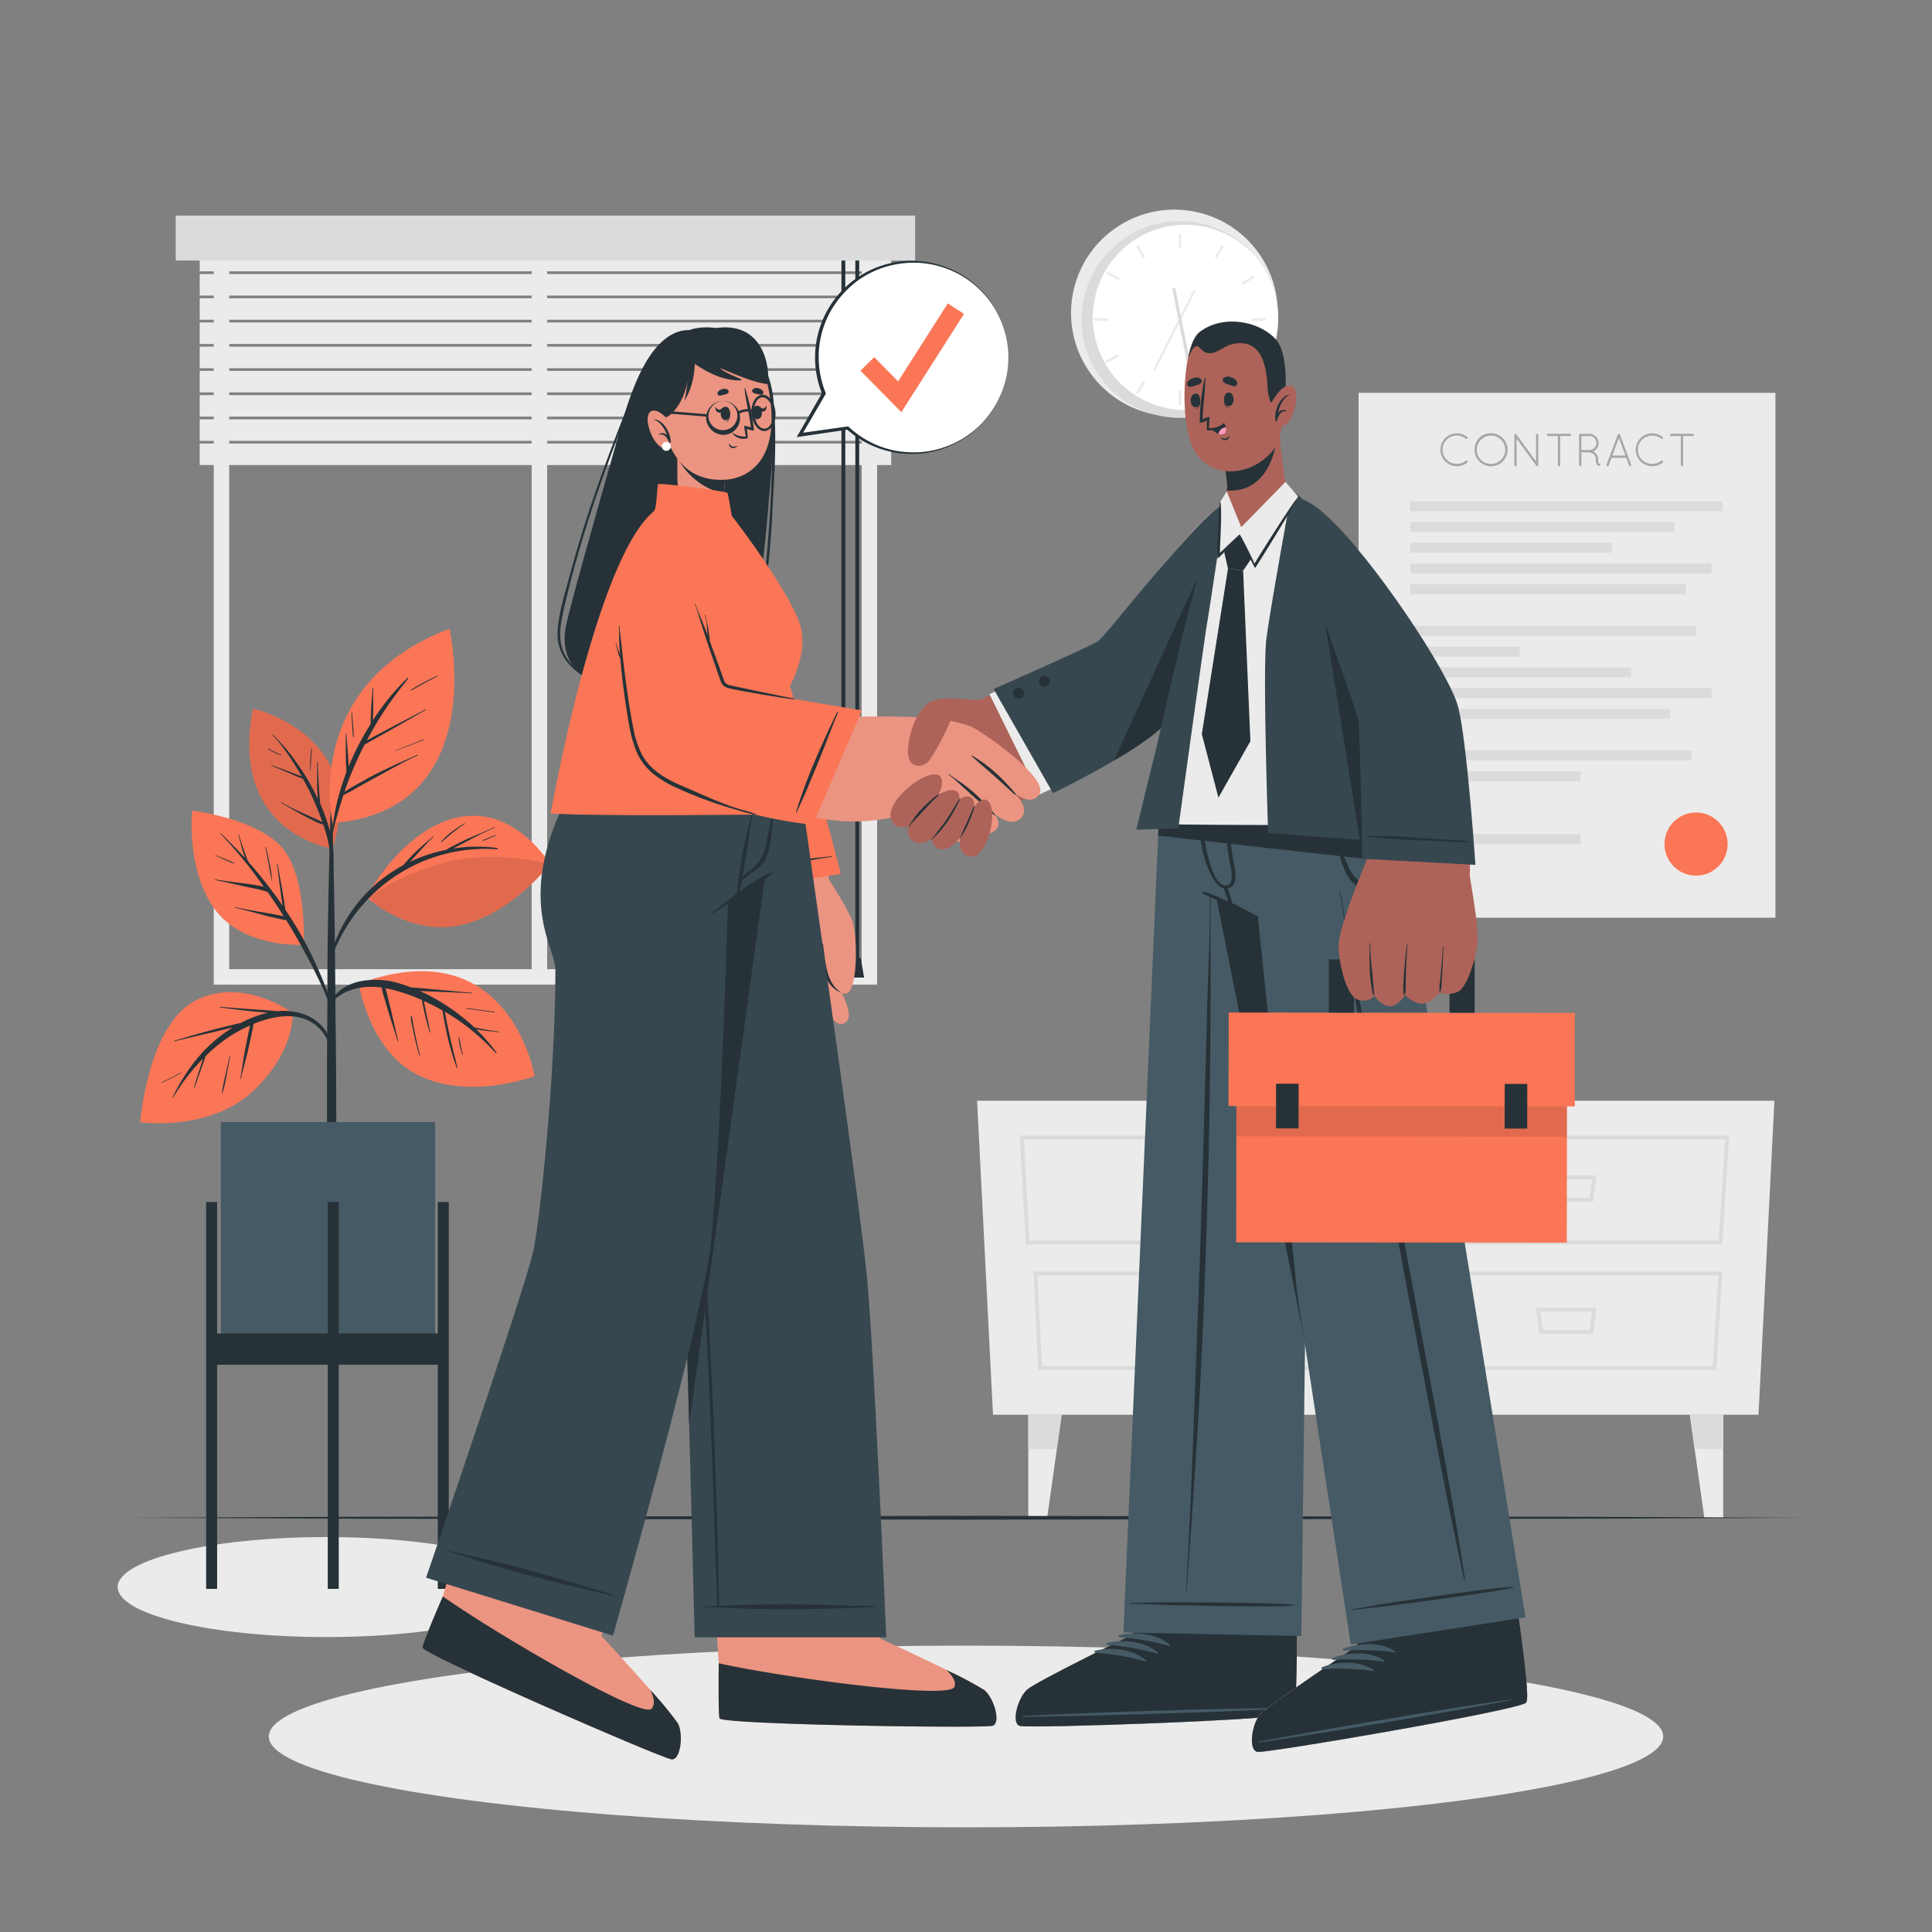 <svg xmlns="http://www.w3.org/2000/svg" viewBox="0 0 500 500"><rect x="0" y="0" width="500" height="500" fill="#808080" stroke="none"/><g id="freepik--background-complete--inject-27"><circle cx="304.15" cy="82.09" r="26.68" transform="matrix(0.16, -0.99, 0.99, 0.16, 174.01, 368.98)" style="fill:#ebebeb"></circle><circle cx="305.37" cy="82.68" r="25.46" transform="translate(174.46 370.7) rotate(-80.71)" style="fill:#dbdbdb"></circle><circle cx="305.37" cy="82.68" r="23.85" transform="matrix(0.93, -0.38, 0.38, 0.93, -8.63, 121.28)" style="fill:#fff"></circle><rect x="305.06" y="60.56" width="0.61" height="3.62" style="fill:#ebebeb"></rect><rect x="294.91" y="63.29" width="0.61" height="3.62" transform="translate(6.99 156.3) rotate(-29.99)" style="fill:#ebebeb"></rect><rect x="287.47" y="70.72" width="0.61" height="3.62" transform="matrix(0.5, -0.87, 0.87, 0.5, 81.09, 285.5)" style="fill:#ebebeb"></rect><rect x="283.25" y="82.38" width="3.62" height="0.61" style="fill:#ebebeb"></rect><rect x="285.97" y="92.54" width="3.62" height="0.61" transform="translate(-7.85 156.39) rotate(-30.01)" style="fill:#ebebeb"></rect><rect x="293.41" y="99.97" width="3.62" height="0.61" transform="translate(60.87 305.92) rotate(-60.03)" style="fill:#ebebeb"></rect><rect x="305.06" y="101.19" width="0.61" height="3.62" style="fill:#ebebeb"></rect><rect x="315.22" y="98.47" width="0.61" height="3.62" transform="translate(-7.86 171.22) rotate(-30)" style="fill:#ebebeb"></rect><rect x="322.65" y="91.03" width="0.61" height="3.61" transform="translate(81.07 326.11) rotate(-60)" style="fill:#ebebeb"></rect><rect x="323.87" y="82.38" width="3.62" height="0.61" style="fill:#ebebeb"></rect><rect x="321.15" y="72.22" width="3.61" height="0.61" transform="translate(7 171.19) rotate(-30)" style="fill:#ebebeb"></rect><rect x="313.72" y="64.79" width="3.62" height="0.61" transform="translate(101.53 305.93) rotate(-60.03)" style="fill:#ebebeb"></rect><rect x="292.41" y="85.15" width="23.08" height="0.61" transform="translate(89.97 317.63) rotate(-63.04)" style="fill:#ebebeb"></rect><rect x="305.57" y="74.36" width="0.81" height="22.73" transform="translate(-10.87 61.71) rotate(-11.32)" style="fill:#dbdbdb"></rect><path d="M227,254.82H55.32V56.56H227Zm-167.69-4H223V60.56H59.32Z" style="fill:#ebebeb"></path><rect x="137.6" y="61.61" width="4" height="191.21" style="fill:#ebebeb"></rect><rect x="51.69" y="64.65" width="178.95" height="5.57" style="fill:#ebebeb"></rect><rect x="51.69" y="70.92" width="178.95" height="5.57" style="fill:#ebebeb"></rect><rect x="51.69" y="77.18" width="178.95" height="5.57" style="fill:#ebebeb"></rect><rect x="51.69" y="83.45" width="178.95" height="5.57" style="fill:#ebebeb"></rect><rect x="51.69" y="89.72" width="178.95" height="5.57" style="fill:#ebebeb"></rect><rect x="51.69" y="95.98" width="178.95" height="5.57" style="fill:#ebebeb"></rect><rect x="51.69" y="102.25" width="178.95" height="5.57" style="fill:#ebebeb"></rect><rect x="51.69" y="108.52" width="178.95" height="5.57" style="fill:#ebebeb"></rect><rect x="51.69" y="114.78" width="178.95" height="5.57" style="fill:#ebebeb"></rect><rect x="217.76" y="63.52" width="1" height="128.39" style="fill:#263238"></rect><polygon points="220.03 196.57 216.48 196.57 217.37 191.47 219.14 191.47 220.03 196.57" style="fill:#263238"></polygon><rect x="221.36" y="63.52" width="1" height="185.73" style="fill:#263238"></rect><polygon points="223.63 253 220.09 253 220.97 247.9 222.75 247.9 223.63 253" style="fill:#263238"></polygon><rect x="45.48" y="55.78" width="191.36" height="11.65" style="fill:#dbdbdb"></rect><rect x="351.6" y="101.66" width="107.88" height="135.85" style="fill:#ebebeb"></rect><rect x="364.96" y="129.73" width="80.79" height="2.57" style="fill:#dbdbdb"></rect><rect x="364.96" y="135.11" width="68.41" height="2.57" style="fill:#dbdbdb"></rect><rect x="364.96" y="140.48" width="52.17" height="2.57" style="fill:#dbdbdb"></rect><rect x="364.96" y="145.86" width="77.97" height="2.57" style="fill:#dbdbdb"></rect><rect x="364.96" y="151.23" width="71.34" height="2.57" style="fill:#dbdbdb"></rect><rect x="364.96" y="161.98" width="74.03" height="2.57" style="fill:#dbdbdb"></rect><rect x="364.96" y="167.36" width="28.36" height="2.57" style="fill:#dbdbdb"></rect><rect x="364.96" y="172.73" width="57.19" height="2.57" style="fill:#dbdbdb"></rect><rect x="364.96" y="178.11" width="77.97" height="2.57" style="fill:#dbdbdb"></rect><rect x="364.96" y="183.48" width="67.23" height="2.57" style="fill:#dbdbdb"></rect><rect x="364.96" y="194.23" width="72.85" height="2.57" style="fill:#dbdbdb"></rect><rect x="364.96" y="199.61" width="44.1" height="2.57" style="fill:#dbdbdb"></rect><rect x="364.96" y="215.88" width="44.1" height="2.57" style="fill:#dbdbdb"></rect><circle cx="438.94" cy="218.45" r="8.17" style="fill:#FA7656"></circle><path d="M377,112.13a4.42,4.42,0,0,1,2.71.93.29.29,0,0,1,.05.42.29.29,0,0,1-.41.06,3.77,3.77,0,0,0-2.35-.82,3.67,3.67,0,1,0,0,7.34,3.6,3.6,0,0,0,2.33-.81.28.28,0,0,1,.42.07.28.28,0,0,1,0,.42,4.46,4.46,0,0,1-2.71.91,4.26,4.26,0,1,1,0-8.52Z" style="fill:#a6a6a6"></path><path d="M385.67,112.13a4.27,4.27,0,1,1-4.05,4.26A4.13,4.13,0,0,1,385.67,112.13Zm0,7.93a3.67,3.67,0,1,0-3.46-3.67A3.57,3.57,0,0,0,385.67,120.06Z" style="fill:#a6a6a6"></path><path d="M392.49,113.49v6.87a.29.29,0,1,1-.57,0v-7.7a.28.28,0,0,1,.1-.32.3.3,0,0,1,.41.07l5.09,7v-6.83a.29.29,0,0,1,.28-.29.29.29,0,0,1,.3.29v7.73a.29.29,0,0,1-.3.29.28.28,0,0,1-.22-.11.08.08,0,0,1-.05-.05Z" style="fill:#a6a6a6"></path><path d="M403.18,112.84h-2.53a.3.3,0,0,1-.29-.3.3.3,0,0,1,.29-.29h5.64a.3.3,0,0,1,.29.29.3.3,0,0,1-.29.3h-2.53v7.52a.29.29,0,1,1-.58,0Z" style="fill:#a6a6a6"></path><path d="M413,118.75a1.52,1.52,0,0,0-.68-1.27,2.91,2.91,0,0,0-1-.42l-.06,0h-2v3.32a.3.3,0,0,1-.59,0v-7.82a.31.31,0,0,1,.26-.29h2.4a2.4,2.4,0,0,1,1,4.57.45.45,0,0,0,.12.06,2.15,2.15,0,0,1,1.13,1.87,3.33,3.33,0,0,0,.1,1,.46.46,0,0,0,.12.2.32.32,0,0,1,.33.19.34.34,0,0,1-.19.39h-.17a.66.66,0,0,1-.54-.39A2.86,2.86,0,0,1,413,118.75Zm-1.68-5.91h-2.07v3.62h2.12a1.81,1.81,0,0,0-.05-3.62Z" style="fill:#a6a6a6"></path><path d="M420.88,118.48h-3.83l-.74,2a.29.29,0,0,1-.27.19h-.11a.31.31,0,0,1-.17-.39l2.91-7.78a.32.32,0,0,1,.29-.18.3.3,0,0,1,.29.18l2.91,7.78a.31.31,0,0,1-.15.39h-.11a.31.31,0,0,1-.28-.19Zm-3.61-.59h3.4l-1.7-4.51Z" style="fill:#a6a6a6"></path><path d="M427.55,112.13a4.42,4.42,0,0,1,2.71.93.29.29,0,0,1,.05.42.29.29,0,0,1-.41.06,3.77,3.77,0,0,0-2.35-.82,3.67,3.67,0,1,0,0,7.34,3.6,3.6,0,0,0,2.33-.81.28.28,0,0,1,.42.07.28.28,0,0,1,0,.42,4.46,4.46,0,0,1-2.71.91,4.26,4.26,0,1,1,0-8.52Z" style="fill:#a6a6a6"></path><path d="M435,112.84h-2.53a.3.3,0,0,1-.29-.3.3.3,0,0,1,.29-.29h5.64a.3.3,0,0,1,.29.29.29.29,0,0,1-.29.3h-2.53v7.52a.29.29,0,0,1-.58,0Z" style="fill:#a6a6a6"></path><polygon points="256.99 366.14 455.1 366.14 459.22 284.86 252.87 284.86 256.99 366.14" style="fill:#ebebeb"></polygon><path d="M445.71,322.07H362.88l-1.55-28.22h86.19Zm-81.88-1h80.94l1.68-26.22H362.39Z" style="fill:#dbdbdb"></path><path d="M444.18,354.53H366.13l-1.27-25.47h80.91Zm-77.1-1h76.16l1.47-23.47h-78.8Z" style="fill:#dbdbdb"></path><path d="M412.27,311H398.35l-.87-6.81h15.67Zm-13-1h12.16l.62-4.81h-13.4Z" style="fill:#dbdbdb"></path><path d="M412.27,345.2H398.35l-.87-6.81h15.67Zm-13-1h12.16l.62-4.81h-13.4Z" style="fill:#dbdbdb"></path><path d="M348.29,322.07H265.46l-1.55-28.22H350.1Zm-81.88-1h80.94L349,294.85H265Z" style="fill:#dbdbdb"></path><path d="M346.76,354.53H268.71l-1.27-25.47h80.91Zm-77.1-1h76.16l1.47-23.47h-78.8Z" style="fill:#dbdbdb"></path><path d="M314.85,311H300.93l-.87-6.81h15.67Zm-13-1H314l.62-4.81h-13.4Z" style="fill:#dbdbdb"></path><path d="M314.85,345.2H300.93l-.87-6.81h15.67Zm-13-1H314l.62-4.81h-13.4Z" style="fill:#dbdbdb"></path><polygon points="274.76 366.14 273.51 375 271.01 392.79 266.12 392.79 266.12 366.14 274.76 366.14" style="fill:#ebebeb"></polygon><polygon points="274.76 366.14 273.51 375 266.12 375 266.12 366.14 274.76 366.14" style="fill:#dbdbdb"></polygon><polygon points="437.33 366.14 438.57 375 441.08 392.79 445.97 392.79 445.97 366.14 437.33 366.14" style="fill:#ebebeb"></polygon><polygon points="437.33 366.14 438.57 375 445.97 375 445.97 366.14 437.33 366.14" style="fill:#dbdbdb"></polygon></g><g id="freepik--Shadow--inject-27"><ellipse cx="250" cy="449.4" rx="180.44" ry="23.51" style="fill:#ebebeb"></ellipse><ellipse cx="84.48" cy="410.73" rx="54.02" ry="12.94" style="fill:#ebebeb"></ellipse></g><g id="freepik--Floor--inject-27"><polygon points="33.4 392.79 87.55 392.55 141.7 392.46 250 392.3 358.3 392.46 412.45 392.55 466.6 392.79 412.45 393.04 358.3 393.13 250 393.29 141.7 393.13 87.55 393.04 33.4 392.79" style="fill:#263238"></polygon></g><g id="freepik--Plant--inject-27"><path d="M86.07,219.61s-26.89-3.76-20.61-36.23C65.46,183.38,95.51,190.13,86.07,219.61Z" style="fill:#FA7656"></path><path d="M86.07,219.61s-26.89-3.76-20.61-36.23C65.46,183.38,95.51,190.13,86.07,219.61Z" style="opacity:0.1"></path><path d="M84.71,212.83A49.37,49.37,0,0,0,82.88,208c0-.21,0-.42-.07-.62,0-.45-.08-.89-.11-1.34-.08-1-.14-1.94-.2-2.91-.11-1.94-.23-3.88-.26-5.82,0-.11-.17-.1-.17,0,0,1.95,0,3.89,0,5.83,0,1,.1,1.94.16,2.91,0,.22,0,.43,0,.65a57.78,57.78,0,0,0-5.4-9.22A44.21,44.21,0,0,0,74,193.75c-1.07-1.23-2.2-2.4-3.29-3.61-.07-.08-.18,0-.11.12a47.73,47.73,0,0,1,5.18,6.89c.82,1.23,1.59,2.5,2.33,3.79l-.25-.09-1-.39-2.2-.83c-1.44-.54-2.88-1.06-4.32-1.61-.09,0-.15.12-.06.15,1.43.57,2.84,1.17,4.26,1.78l2.08.9,1.05.43a3,3,0,0,0,.71.25c.54,1,1.08,1.95,1.58,2.95a70.29,70.29,0,0,1,3.28,7.75c.07.18.13.37.2.56a17.24,17.24,0,0,0-2.21-1.07l-2.78-1.26c-1.89-.87-3.76-1.75-5.57-2.77a.08.08,0,0,0-.08.14c1.85,1,3.66,2.09,5.51,3.09.93.5,1.86,1,2.81,1.45a8.59,8.59,0,0,0,2.52,1A31.79,31.79,0,0,1,85.41,221c.3,3.67.27,7.37.36,11.05a0,0,0,1,0,.09,0c.27-3.34.42-6.71.44-10.06A29.31,29.31,0,0,0,84.71,212.83Z" style="fill:#263238"></path><path d="M80.57,193.74a32.32,32.32,0,0,0-.27,5.73c0,.05.08.05.08,0,.11-1.9.13-3.8.35-5.69C80.74,193.68,80.58,193.64,80.57,193.74Z" style="fill:#263238"></path><path d="M72.88,195.37a21.34,21.34,0,0,1-3.46-1.7c-.09-.06-.17.09-.08.14a13.1,13.1,0,0,0,3.5,1.67C72.9,195.5,73,195.4,72.88,195.37Z" style="fill:#263238"></path><path d="M86.93,271.15c0-3-.08-5.94-.11-8.91-.06-9.87-.14-19.74-.32-29.61q-.21-11.76-.55-23.5a.12.12,0,0,0-.06-.1q0-3.21,0-6.42c0-.06-.06-.08-.13-.08s-.13,0-.12.08q0,3.22,0,6.43s-.07.05-.07.09c-.39,14-.74,27.89-.83,41.84,0,2.84,0,5.67,0,8.51q-.15,13.63-.11,27.28c0,1.44,0,2.89,0,4.34,0,8.32.09,16.64.09,25,0,.44.5.67,1,.69s1.25-.22,1.25-.73c0-9.17.06-18.35.06-27.52C87,282.72,87,276.93,86.93,271.15Z" style="fill:#263238"></path><path d="M75.7,262.12S62.76,252.54,50.49,259s-14.21,31.44-14.21,31.44,18,2.58,29.38-8.23C76.6,271.81,75.7,262.12,75.7,262.12Z" style="fill:#FA7656"></path><path d="M79.22,262.71a15.48,15.48,0,0,0-7.49-1,10.58,10.58,0,0,0-1.58-.16l-1.83-.14-3.77-.26c-2.55-.19-5.11-.35-7.66-.61a.09.09,0,0,0,0,.17c2.52.32,5,.68,7.55.93,1.3.13,2.6.27,3.91.36l.94.09c-.38.09-.77.18-1.15.29a30.91,30.91,0,0,0-5.86,2.38c-1,.18-2,.47-3,.7-1.6.38-3.19.79-4.78,1.21-3.14.82-6.25,1.75-9.37,2.66-.1,0-.05.18,0,.15,3.11-.76,6.25-1.46,9.37-2.2l4.54-1.09,1.19-.28a38.27,38.27,0,0,0-9.19,8A50.51,50.51,0,0,0,44.66,284c0,.09.08.18.14.09A49.2,49.2,0,0,1,52.53,274c-.06.17-.11.35-.17.52l-.72,2.28c-.48,1.53-1,3.05-1.42,4.58,0,.1.13.13.16,0,.55-1.48,1.07-3,1.59-4.45.25-.73.51-1.45.76-2.18q.21-.57.39-1.14c0-.11.09-.23.13-.35a47.06,47.06,0,0,1,4.58-3.91,35.4,35.4,0,0,1,6.87-3.93c0,.22-.08.45-.13.66-.13.59-.26,1.18-.38,1.77-.25,1.22-.49,2.45-.73,3.68-.49,2.5-.79,5-1.26,7.54,0,.11.14.15.16,0,.58-2.52,1.33-5,1.89-7.52.28-1.26.56-2.52.83-3.78l.36-1.78c.06-.33.14-.66.18-1l.7-.29c3.39-1.26,7.14-2.17,10.76-1.47a10.56,10.56,0,0,1,7.79,6.24c.12.28.56.1.49-.19C84.66,266.22,82.07,263.91,79.22,262.71Z" style="fill:#263238"></path><path d="M59.42,273.37c-.36,1.64-.73,3.28-1.09,4.92a35.6,35.6,0,0,0-.9,4.78c0,.07.08.07.1,0a36,36,0,0,0,1.1-4.81c.32-1.62.64-3.24.95-4.86C59.6,273.31,59.44,273.27,59.42,273.37Z" style="fill:#263238"></path><path d="M46.91,277.54c-1.65.83-3.24,1.78-5,2.47a.08.08,0,1,0,.06.15A52.43,52.43,0,0,0,47,277.6S47,277.52,46.91,277.54Z" style="fill:#263238"></path><path d="M78.61,244.52s-15.81,1-23.17-9.41-5.7-25.32-5.7-25.32,16.61,2,23.2,9.51S78.61,244.52,78.61,244.52Z" style="fill:#FA7656"></path><path d="M86,260.12c-.55-1.69-1.23-3.36-1.87-5s-1.27-3.18-2-4.74a96.81,96.81,0,0,0-4.73-9.31c-1.12-1.92-2.32-3.79-3.55-5.63,0-.28-.08-.56-.12-.84-.07-.49-.14-1-.22-1.47-.16-1-.33-2-.5-3-.36-2.19-.81-4.36-1.16-6.54,0-.1-.18-.1-.16,0,.31,2.16.53,4.33.83,6.49.15,1.06.29,2.12.45,3.18l.18,1.15a112.29,112.29,0,0,0-7.82-10.15L64.24,223c0-.12-.1-.24-.15-.36-.12-.3-.23-.6-.34-.91-.24-.62-.46-1.25-.69-1.88-.44-1.24-.84-2.49-1.18-3.76,0-.1-.18-.05-.15,0,.32,1.3.65,2.59,1,3.87.19.62.39,1.23.61,1.84,0,.1.07.2.11.3-2-2.2-4.13-4.32-6.26-6.42-.07-.07-.18,0-.11.12a113.44,113.44,0,0,1,11.2,13.72,9.52,9.52,0,0,0-1.17-.29c-1.22-.24-2.44-.41-3.67-.57-2.58-.33-5.15-.65-7.71-1.06-.11,0-.15.14,0,.16,2.45.48,4.87,1,7.31,1.6,1.15.26,2.3.48,3.45.71a21.59,21.59,0,0,1,2.78.79c.25.37.52.73.77,1.1,1.16,1.68,2.27,3.41,3.36,5.14l-1.61-.31c-1.22-.24-2.45-.46-3.67-.66-2.41-.4-4.83-.82-7.21-1.36-.1,0-.14.14,0,.16,2.42.57,4.81,1.23,7.21,1.87,1.16.31,2.33.59,3.5.85l1.75.38a4,4,0,0,0,.72.12c2.31,3.74,4.47,7.58,6.48,11.49.88,1.72,1.73,3.46,2.55,5.2s1.57,3.63,2.35,5.45C85.58,260.67,86.15,260.52,86,260.12Z" style="fill:#263238"></path><path d="M69.84,223.79c-.3-1.51-.62-3-1-4.52,0-.1-.18-.05-.16,0,.3,1.48.59,3,.86,4.45a44,44,0,0,0,.89,4.43s0,0,0,0A31.35,31.35,0,0,0,69.84,223.79Z" style="fill:#263238"></path><path d="M60.62,223.35c-.73-.37-1.51-.66-2.27-1l-1.2-.47-.61-.24a3.35,3.35,0,0,1-.67-.3c-.12-.08-.19.12-.07.14a2.8,2.8,0,0,1,.67.28l.6.27,1.16.51a21.34,21.34,0,0,0,2.33.93C60.65,223.54,60.71,223.39,60.62,223.35Z" style="fill:#263238"></path><path d="M94.79,232.09s9.57-17.87,24.12-20.64,23.47,12.21,23.47,12.21-10.62,13.56-24,15.93S94.79,232.09,94.79,232.09Z" style="fill:#FA7656"></path><path d="M128.67,219.46a39,39,0,0,0-11.42.14l.65-.35,3.23-1.66a75.63,75.63,0,0,1,6.83-3.34c.11-.05,0-.2-.06-.15-2.28,1.06-4.64,2-6.92,3-1.15.52-2.27,1.07-3.38,1.66-.72.38-1.51.74-2.22,1.2a39.88,39.88,0,0,0-9.25,3.07l1.82-2c1.35-1.49,2.69-3.05,4.18-4.4.08-.07,0-.18-.12-.11-1.52,1.38-3.13,2.66-4.61,4.1-.71.7-1.4,1.42-2.07,2.17-.33.37-.67.75-1,1.15a38.36,38.36,0,0,0-19.52,26.35c0,.1.13.15.16.05a44,44,0,0,1,10.7-18.11A42.07,42.07,0,0,1,115.19,221a42.65,42.65,0,0,1,13.46-1.22A.15.15,0,0,0,128.67,219.46Z" style="fill:#263238"></path><path d="M142.38,223.66s-10.62,13.56-24,15.93c-10.19,1.8-18.57-3.51-22-6.13l-.74-1.21s6.89-5.8,19.93-9.15S142.38,223.66,142.38,223.66Z" style="opacity:0.1"></path><path d="M120.21,213.09a36,36,0,0,0-3.23,2.13,21.37,21.37,0,0,0-2.81,2.57.09.09,0,0,0,.13.12c1-.84,1.93-1.68,2.94-2.47a30.07,30.07,0,0,1,3.06-2.21A.08.08,0,0,0,120.21,213.09Z" style="fill:#263238"></path><path d="M128.2,216.11c-.54.23-1.09.42-1.63.65l-1.62.67c-.11,0-.06.24.06.19l1.62-.66c.55-.22,1.08-.47,1.62-.69C128.35,216.23,128.3,216.07,128.2,216.11Z" style="fill:#263238"></path><path d="M92.88,254.58s2.56,17.73,15.89,23.93,29.58,0,29.58,0S132,240.16,92.88,254.58Z" style="fill:#FA7656"></path><path d="M129.16,267c-1.22-.14-2.45-.35-3.66-.57l-1.8-.34-.93-.19c-.36-.33-.71-.67-1.08-1a54.52,54.52,0,0,0-8.16-5.91,45.82,45.82,0,0,0-4.88-2.51h.25l4.39.19c2.92.14,5.85.2,8.77.39.11,0,.1-.15,0-.16-2.94-.2-5.86-.52-8.79-.77l-4.26-.38-2.2-.19-.56-.06c-.76-.29-1.52-.56-2.3-.8a20.76,20.76,0,0,0-11.29-.62c-3.35.86-6.7,3.06-7.57,6.59,0,.12.16.21.21.09,1.25-3,4.53-4.45,7.49-5.06a18,18,0,0,1,6-.12,14,14,0,0,0,.67,2.68c.37,1.25.73,2.5,1.11,3.74.76,2.49,1.59,5,2.33,7.45a.08.08,0,0,0,.16,0c-.62-2.49-1.15-5-1.75-7.5-.29-1.22-.6-2.44-.9-3.66a22.42,22.42,0,0,0-.67-2.52,31,31,0,0,1,3.46.81,50.4,50.4,0,0,1,6,2.22c.19,1.26.48,2.51.77,3.76.36,1.56.77,3.11,1.26,4.64a.08.08,0,0,0,.15,0l-.06-.29h0c-.3-1.45-.62-2.9-.93-4.35-.24-1.17-.47-2.34-.72-3.5a54,54,0,0,1,4.86,2.46c0,.36.12.73.17,1.06.1.6.21,1.21.32,1.82.25,1.36.52,2.73.85,4.08a64.94,64.94,0,0,0,2.29,7.71.08.08,0,0,0,0,.1l.08.09c.06.07.15,0,.13-.08-.61-2.63-1.32-5.24-1.9-7.87-.28-1.32-.57-2.64-.84-4-.13-.66-.25-1.32-.38-2l-.09-.59a53.79,53.79,0,0,1,5.19,3.46,55.77,55.77,0,0,1,7.95,7.25c.09.11.28,0,.19-.16a48.62,48.62,0,0,0-3.17-3.87c-.67-.72-1.37-1.42-2.08-2.1l.22,0c.63.11,1.25.2,1.88.28,1.23.17,2.47.29,3.71.43C129.23,267.15,129.27,267,129.16,267Z" style="fill:#263238"></path><path d="M119.8,273h0c0-.15,0-.31-.08-.46s-.13-.38-.16-.58h0c-.27-1.19-.5-2.38-.72-3.58,0-.08-.14-.06-.14,0a14.72,14.72,0,0,0,1,4.63c0,.05.11,0,.1,0Z" style="fill:#263238"></path><path d="M108.64,272.71s0-.08-.08-.08c-.38-1.57-.74-3.14-1.06-4.72-.17-.83-.34-1.66-.5-2.49-.09-.45-.17-.9-.25-1.35a3.74,3.74,0,0,0-.29-1.15.08.08,0,0,0-.15,0,7.79,7.79,0,0,0,.34,2.38c.16.86.33,1.73.52,2.59.39,1.75.82,3.49,1.32,5.21a.09.09,0,0,0,.17,0Z" style="fill:#263238"></path><path d="M128,261.87c-2.44-.33-4.87-.68-7.31-1-.1,0-.14.15,0,.16,2.43.36,4.87.66,7.31,1C128,262.05,128.05,261.89,128,261.87Z" style="fill:#263238"></path><path d="M86.05,213s-8.16-35.78,30.29-50.27C116.34,162.73,127,209.84,86.05,213Z" style="fill:#FA7656"></path><path d="M94.35,192.71l.41-.25,2.18-1.22,4.46-2.49c2.93-1.65,5.83-3.35,8.78-5,.1,0,0-.19-.08-.14-3,1.61-6,3.12-8.95,4.69l-4.41,2.33-1.8,1c1.28-2.43,2.65-4.81,4.16-7.11,2-3.07,4.21-6,6.5-8.84a.13.13,0,0,0-.19-.18,60.6,60.6,0,0,0-8.89,10.9c0-.13,0-.26,0-.38,0-.89.07-1.78.08-2.67,0-1.75-.06-3.5,0-5.24,0-.11-.16-.1-.17,0-.07,1.72-.28,3.44-.38,5.16,0,.85-.08,1.71-.11,2.57,0,.46,0,1,0,1.5q-1.18,1.89-2.27,3.83a67.19,67.19,0,0,0-3.44,7.21c0-.89-.09-1.78-.14-2.67-.12-2-.35-3.91-.44-5.87a.08.08,0,0,0-.16,0c0,2,0,3.92,0,5.88,0,1,.06,2,.12,2.94,0,.36,0,.73.07,1.09a65.47,65.47,0,0,0-2.9,9.84,103.13,103.13,0,0,0-1.43,10.81s0,0,0,0a56.92,56.92,0,0,1,2-9.63c.47-1.69,1-3.37,1.52-5,1.6-.75,3.13-1.69,4.67-2.55l4.83-2.64c3.21-1.76,6.41-3.55,9.72-5.1.09,0,0-.19-.09-.14-3.35,1.51-6.73,3-10,4.61-1.64.83-3.25,1.71-4.85,2.61-1.33.75-2.71,1.5-4,2.37.37-1.12.76-2.23,1.19-3.32A93,93,0,0,1,94.35,192.71Z" style="fill:#263238"></path><path d="M91.11,184.52a.09.09,0,0,0-.17,0c.14,2,.21,4.08.43,6.12a.09.09,0,0,0,.18,0C91.48,188.6,91.26,186.57,91.11,184.52Z" style="fill:#263238"></path><path d="M109.54,191.36c-2.4,1-4.83,1.89-7.23,2.89-.06,0,0,.14,0,.11,2.43-.91,4.82-1.9,7.24-2.84C109.69,191.48,109.64,191.32,109.54,191.36Z" style="fill:#263238"></path><path d="M113.2,174.85a62.36,62.36,0,0,0-6.84,3.67.11.11,0,0,0,.11.18c2.23-1.31,4.5-2.56,6.81-3.71C113.38,175,113.29,174.81,113.2,174.85Z" style="fill:#263238"></path><rect x="57.16" y="290.39" width="55.45" height="58.45" style="fill:#455a64"></rect><rect x="53.35" y="311.08" width="2.84" height="100.12" style="fill:#263238"></rect><rect x="113.3" y="311.08" width="2.84" height="100.12" style="fill:#263238"></rect><rect x="84.83" y="311.08" width="2.84" height="100.12" style="fill:#263238"></rect><rect x="54.77" y="345.1" width="59.95" height="8.09" style="fill:#263238"></rect></g><g id="freepik--Characters--inject-27"><path d="M335.63,378.5s0,43.07,0,43.1c0,8.23-.07,15.45-.48,19.18a.06.06,0,0,1,0,.06,5.71,5.71,0,0,1-.6,2.55l-.05.05c-2.44,1.67-68.24,3.93-70.56,3.23s-.53-7.36,2-9.49,27.3-14.25,27.3-14.25l.41-43.05Z" style="fill:#ad6359"></path><path d="M335.62,412.75v8.85c0,8.23-.07,15.45-.48,19.18a.06.06,0,0,1,0,.06,11.67,11.67,0,0,1-.6,2.55l-.05.05c-2.44,1.67-68.24,3.93-70.56,3.23s-.53-7.36,2-9.49,27.3-14.25,27.3-14.25l-.12-9Z" style="fill:#c7c7c7"></path><path d="M263.93,446.67c2.32.7,68.12-1.55,70.57-3.23.94-.62,1.17-10.23,1.12-21.84v-.37l-42.47,1,.05.72s-24.8,12.13-27.3,14.26S261.6,446,263.93,446.67Z" style="fill:#263238"></path><path d="M264.58,444.1c11.09-.66,55.85-2.24,66.85-2,.09,0,.09.06,0,.07-11,.88-55.74,2.11-66.84,2.15C264.36,444.28,264.35,444.11,264.58,444.1Z" style="fill:#455a64"></path><path d="M289.62,423.18c4.34-1,9.7-.48,13.14,2.52.14.12,0,.3-.17.26a61.63,61.63,0,0,0-12.93-2.23A.28.28,0,0,1,289.62,423.18Z" style="fill:#455a64"></path><path d="M286.54,425.19c4.33-1,9.7-.48,13.14,2.52.13.11,0,.3-.18.26a61.41,61.41,0,0,0-12.93-2.23A.28.28,0,0,1,286.54,425.19Z" style="fill:#455a64"></path><path d="M283.45,427.19c4.34-1,9.7-.47,13.14,2.52.14.12,0,.31-.17.27a61.64,61.64,0,0,0-12.93-2.24A.28.28,0,0,1,283.45,427.19Z" style="fill:#455a64"></path><polygon points="339.4 218.83 339.36 221.68 337.75 347.54 337.74 348.02 336.79 423.41 290.73 422.49 299.62 218.98 299.74 216.26 300.19 192.65 339.09 192.65 339.4 218.83" style="fill:#455a64"></polygon><path d="M292.66,414.81c7.19-.07,5.12-.15,12.31-.13,3.52,0,26.65.09,29.93.67.07,0,.07.14,0,.15-3.3.5-26.42,0-29.94-.06-7.19-.15-5.12-.19-12.31-.42A.11.11,0,0,1,292.66,414.81Z" style="fill:#263238"></path><path d="M313.29,232.07a.08.08,0,0,0-.16,0c0,12.05-.49,18.8-.78,30.84s-.64,24.08-1,36.11c-.65,24.07-1.62,48.12-2.51,72.18q-.75,20.24-1.87,40.46a.07.07,0,0,0,.14,0c1.75-24,3.42-48.08,4.38-72.15s1.64-48.13,1.75-72.2C313.34,253.8,313.26,245.58,313.29,232.07Z" style="fill:#263238"></path><polygon points="339.39 218.83 337.75 347.54 306.88 192.65 339.08 192.65 339.39 218.83" style="fill:#263238"></polygon><path d="M387.29,376.17s5.8,42.67,5.8,42.7c1.16,8.16,2,15.33,2.12,19.08,0,0,0,0,0,.06a5.85,5.85,0,0,1-.24,2.6.61.61,0,0,0,0,.06c-2.2,2-67.1,13.1-69.49,12.72s-1.51-7.22.66-9.67,25.13-17.8,25.13-17.8l-5.4-42.71Z" style="fill:#ad6359"></path><path d="M391.9,410.11s1.19,8.73,1.19,8.76c1.16,8.16,2,15.33,2.12,19.08,0,0,0,0,0,.06a11.53,11.53,0,0,1-.24,2.6.61.61,0,0,0,0,.06c-2.2,2-67.1,13.1-69.49,12.72s-1.51-7.22.66-9.67,25.13-17.8,25.13-17.8L349.9,417Z" style="fill:#c7c7c7"></path><path d="M325.44,453.39c2.4.38,67.29-10.73,69.49-12.72.85-.75-.22-10.29-1.84-21.8l-.06-.36-41.94,6.7.14.71s-22.94,15.36-25.13,17.81S323,453,325.44,453.39Z" style="fill:#263238"></path><path d="M325.74,450.75c10.9-2.14,55-9.75,66-11,.09,0,.1.05,0,.07-10.75,2.36-54.94,9.61-65.94,11.15C325.54,451,325.51,450.8,325.74,450.75Z" style="fill:#455a64"></path><path d="M347.73,426.65c4.17-1.54,9.55-1.78,13.36.72.15.1,0,.31-.14.29a61.13,61.13,0,0,0-13.11-.47A.28.28,0,0,1,347.73,426.65Z" style="fill:#455a64"></path><path d="M344.94,429.05c4.17-1.54,9.55-1.78,13.36.73.15.09,0,.3-.14.28a61.75,61.75,0,0,0-13.11-.47A.28.28,0,0,1,344.94,429.05Z" style="fill:#455a64"></path><path d="M342.16,431.46c4.17-1.54,9.54-1.78,13.36.72.15.1,0,.31-.14.29a60.51,60.51,0,0,0-13.11-.47A.28.28,0,0,1,342.16,431.46Z" style="fill:#455a64"></path><path d="M304.15,192.61v0c.17.8,2.89,13.42,5.71,24.26,2.05,7.92,4.16,14.88,5.37,15.6,1.37.81,8.05,3.77,10.29,4.7L335.75,335l13.83,90.58,45.22-7L362.62,220.34l-5.24-27.73Z" style="fill:#455a64"></path><path d="M349.85,416.49c7.1-1.14,5-.92,12.16-2,3.48-.52,26.36-3.91,29.69-3.82.07,0,.09.12,0,.14-3.18,1-26.12,4-29.61,4.44-7.13.92-5.09.58-12.23,1.43A.11.11,0,0,1,349.85,416.49Z" style="fill:#263238"></path><path d="M376,389.44c-1.13-6.28-2.25-12.56-3.41-18.84q-3.47-18.84-7-37.67-7.08-37.69-14-75.44c-2.58-14.2-2.52-12.87-4.77-27.14,0-.09-.18-.08-.16,0,2.16,12.68,1.14,9.9,3.18,22.6s4.18,25.13,6.43,37.66c4.52,25.19,9.26,50.34,14.05,75.48q2,10.58,4.09,21.13c1.4,7.18,3,14.32,4.48,21.48,0,.16.29.15.26,0C378.11,402.29,377.17,395.85,376,389.44Z" style="fill:#263238"></path><path d="M363.57,231.29c-1.2-.31-2.49-.41-3.71-.6-1-.16-2-.34-3-.55a12.87,12.87,0,0,1-5.22-2.2c-1.7-1.32-2.57-3.33-3.39-5.26q-.74-1.71-1.5-3.42l-.75-1.65a18.59,18.59,0,0,1-.93-2c0-.1-.19,0-.15,0a11.73,11.73,0,0,1,.42,1.43c.17.55.32,1.1.49,1.65.31,1,.61,2,.93,3a23.32,23.32,0,0,0,2.09,5.18c1.82,2.88,5.06,4.05,8.3,4.46.93.11,1.87.18,2.81.23a19.93,19.93,0,0,0,3.54,0A.16.16,0,0,0,363.57,231.29Z" style="fill:#263238"></path><path d="M311.68,230.74a86.57,86.57,0,0,1,13.77,6.42.15.15,0,0,1-.13.28c-4.64-2-9.37-3.9-13.89-6.14A.31.31,0,0,1,311.68,230.74Z" style="fill:#263238"></path><path d="M310.28,199c0-.16.3-.2.3,0a152.42,152.42,0,0,0,.78,15.5c.21,2.39,2.13,15.59,6.28,14.63.69-.16,1-.85,1.15-1.89a16.52,16.52,0,0,0-.55-4.05c-.46-2.77-.83-5.54-1.06-8.33a74.82,74.82,0,0,1,.17-15.62.13.13,0,0,1,.26,0,145.33,145.33,0,0,0,1.26,21.57c.52,3.43,2.25,8.6-1.34,9.13s-6-8.12-6.47-10.49A79,79,0,0,1,310.28,199Z" style="fill:#263238"></path><path d="M317.53,229.43a23.87,23.87,0,0,1,.93,2.74,6.24,6.24,0,0,1,.39,2.25.16.16,0,0,1-.29.06,7.68,7.68,0,0,1-1-2.19c-.32-.84-.65-1.69-.94-2.54A.46.46,0,0,1,317.53,229.43Z" style="fill:#263238"></path><path d="M363.09,223.25c-5.48-.36-63.35-7-63.35-7l.45-23.61h4v0h53.23l5.24,27.73Z" style="fill:#263238"></path><path d="M322.56,138.42c-6.62,20.72-17.83,42.11-21.07,46.32-8.69,11.32-34.8,22.47-42.77,23.91-3.45.62-11.72-21.63-9.58-24.69s34.59-15.46,36.18-17.11c1.1-1.15,14.79-18.79,24-29.43C320.83,124.19,324.3,133,322.56,138.42Z" style="fill:#ad6359"></path><path d="M256.07,179.64l12.82,26s27.25-11.81,33.74-20.24,18.25-37,20-46.1-1.27-15.6-13.46-2.3-22.29,26.55-24.47,28.77S256.07,179.64,256.07,179.64Z" style="fill:#ebebeb"></path><path d="M257.15,178.32l15.36,26.94s24-11.47,30.12-19,16.21-30.65,19.37-43.13,1.31-21.33-12.82-6.06-22.12,26.36-25,28.85C282.81,167,257.15,178.32,257.15,178.32Z" style="fill:#37474f"></path><circle cx="263.62" cy="179.4" r="1.41" style="fill:#263238"></circle><circle cx="270.27" cy="176.34" r="1.41" style="fill:#263238"></circle><path d="M322,143.09c-3.16,12.48-13.24,35.56-19.37,43.13-2.62,3.23-8.48,7.17-14.35,10.63l30.93-67.74C324,127.81,324.15,134.61,322,143.09Z" style="fill:#263238"></path><path d="M366.11,213.34c-.16.18-69.34.39-70-.32-.89-1,14.74-76,21.84-85.21,1.51-2,6.52-2.53,10.78-2a18.8,18.8,0,0,1,3.28.67l.12,0a8,8,0,0,1,2.41,1.18c11.84,9.46,21.82,42.53,24.15,52.46C362.59,196.51,366.68,212.69,366.11,213.34Z" style="fill:#ebebeb"></path><path d="M334.34,126.78s-5.63,30.7-6.61,38.68.46,50.13.46,50.13l43.44,3.21s-9.39-27.9-9.5-29.67c0,0-7.8-33.42-15.11-47.38A49.83,49.83,0,0,0,334.34,126.78Z" style="fill:#37474f"></path><path d="M371.63,218.8l-19.7-1.46-14.06-87.47v0l0,.06,8.82,11.3c.1.18.2.36.29.54,7.31,14,15.11,47.38,15.11,47.38C362.24,190.9,371.63,218.8,371.63,218.8Z" style="fill:#263238"></path><path d="M317.53,127.45s-4.61,31.09-5.11,33.66-7.48,53.27-7.48,53.27l-10.87.34,5.67-23.18S312.35,134.07,317.53,127.45Z" style="fill:#37474f"></path><polygon points="323.88 144.51 320.8 138.51 316.82 142.85 317.8 147.17 321.72 147.68 323.88 144.51" style="fill:#263238"></polygon><polygon points="321.72 147.68 323.6 191.82 315.33 206.42 311.03 189.99 317.8 147.17 321.72 147.68" style="fill:#263238"></polygon><rect x="336.81" y="252.85" width="51.84" height="85.56" transform="translate(66.73 658.06) rotate(-89.94)" style="fill:#FA7656"></rect><rect x="350.54" y="239.14" width="24.41" height="85.56" transform="translate(80.45 644.38) rotate(-89.94)" style="opacity:0.1"></rect><rect x="317.95" y="262.09" width="89.61" height="24.19" transform="translate(725.23 548.75) rotate(-179.94)" style="fill:#FA7656"></rect><polygon points="343.92 248.28 343.9 262.07 350.39 262.08 350.4 254.23 375.15 254.26 375.14 262.11 381.63 262.11 381.64 248.31 343.92 248.28" style="fill:#263238"></polygon><rect x="389.41" y="280.54" width="5.84" height="11.56" transform="translate(784.36 573.03) rotate(-179.94)" style="fill:#263238"></rect><rect x="330.24" y="280.48" width="5.84" height="11.56" transform="translate(666.02 572.86) rotate(-179.94)" style="fill:#263238"></rect><path d="M343.9,136c19.3,17.51,31.55,42.52,32.38,47.57,2,12.21,4.53,33.61,4.1,43-.16,3.48-26.53-.74-26.48-4.46.17-11.64-1.38-37.24-1.45-37.69-.47-3.13-6.21-17.2-12-32.46S335.78,128.65,343.9,136Z" style="fill:#ad6359"></path><path d="M351.12,258.59a4.14,4.14,0,0,0,4.65-.85,6.14,6.14,0,0,0,3.27,2.6c2.43.7,4.59-2.81,4.59-2.81a7.62,7.62,0,0,0,3.89,2.2c2.39.43,5.08-2.8,5.08-2.8a6.71,6.71,0,0,0,4.63-.22c2.49-1.17,4.6-8.31,5.12-12.42s-1.87-16.26-2.09-18.62l-26.36-3.54s-7.56,17.78-7.48,22.7C346.49,249,348.22,257.15,351.12,258.59Z" style="fill:#ad6359"></path><path d="M355.37,257.5c-1.13-4.39-.9-8.88-.92-13.36a.08.08,0,0,1,.16,0c0,4.46.82,8.87,1,13.33A.11.11,0,0,1,355.37,257.5Z" style="fill:#263238"></path><path d="M363.3,257.4a11.83,11.83,0,0,1-.08-3.09c0-1.09.12-2.19.21-3.28q.26-3.28.67-6.54c0-.1.16-.1.15,0-.16,2.18-.29,4.36-.37,6.54,0,1.1-.06,2.19-.08,3.28a14.51,14.51,0,0,1-.2,3.09A.16.16,0,0,1,363.3,257.4Z" style="fill:#263238"></path><path d="M372.6,256.84a8.45,8.45,0,0,1,.08-2.79c.1-1,.19-2,.28-3,.18-2,.35-4,.45-6,0-.1.16-.1.16,0-.1,2-.17,4.06-.28,6.09l-.18,3a7.84,7.84,0,0,1-.41,2.69A.06.06,0,0,1,372.6,256.84Z" style="fill:#263238"></path><path d="M352.61,222.25l29.23,1.58s-2.16-32-4.48-40.89-22.12-38.52-33.81-49.26c-11-10.11-11-1.7-6.83,10.15s14.49,40.49,14.84,42.58S352.61,222.25,352.61,222.25Z" style="fill:#37474f"></path><path d="M353.92,216.35c1.12-.1,2.25,0,3.37,0s2.24.05,3.36.1c2.16.09,4.32.22,6.48.36l6.47.43c2.23.15,4.51.19,6.72.52a.08.08,0,0,1,0,.15c-2.23.09-4.5-.11-6.73-.19l-6.6-.27c-2.2-.1-4.4-.21-6.6-.35-1.08-.06-2.16-.14-3.23-.26s-2.19-.13-3.25-.34C353.81,216.48,353.84,216.36,353.92,216.35Z" style="fill:#263238"></path><path d="M321.84,137.71c1.14-.05,8.71-6,11-10.58.16-.32-.43-3.58-.95-7.57-.31-2.42-.6-5.13-.68-7.62,0-.51-1.72.49-1.72.49l-3.2.88-10.56,2.94a39.46,39.46,0,0,1,1.82,9.51,4.81,4.81,0,0,1-.07,1,1.11,1.11,0,0,1,0,.17C317.25,128.9,320,137.78,321.84,137.71Z" style="fill:#ad6359"></path><path d="M317.52,126.78a1.11,1.11,0,0,1,0,.17,8.53,8.53,0,0,0,1.61,0c10.5-.58,11.37-14,11.37-14l-4.15.32-10.56,2.94a39.46,39.46,0,0,1,1.82,9.51A4.81,4.81,0,0,1,317.52,126.78Z" style="fill:#263238"></path><path d="M330.82,90.84c2.52,5.21,2.1,21.47-1.25,25.6-4.84,6-14,7.91-19.4,1.8-5.23-5.91-4.3-27.09-.45-31C315.39,81.56,327.1,83.14,330.82,90.84Z" style="fill:#ad6359"></path><path d="M316.88,102.7s.08,0,.08.1c-.06,1.09.06,2.36,1,2.74,0,0,0,.07,0,.06C316.79,105.41,316.65,103.73,316.88,102.7Z" style="fill:#263238"></path><path d="M317.88,101.58c1.76-.1,1.83,3.44.19,3.53S316.4,101.66,317.88,101.58Z" style="fill:#263238"></path><path d="M310.54,103s-.08.05-.08.1c.05,1.09-.07,2.36-1.06,2.74a0,0,0,0,0,0,.06C310.62,105.7,310.77,104,310.54,103Z" style="fill:#263238"></path><path d="M309.54,101.86c-1.76-.1-1.84,3.44-.2,3.53S311,102,309.54,101.86Z" style="fill:#263238"></path><path d="M319.25,99.94c-.49-.12-.92-.3-1.38-.46a2.3,2.3,0,0,1-1.32-.74.73.73,0,0,1,.11-.9,1.85,1.85,0,0,1,1.86-.23,2.73,2.73,0,0,1,1.59,1.15A.8.8,0,0,1,319.25,99.94Z" style="fill:#263238"></path><path d="M308.14,100.11a13.16,13.16,0,0,0,1.4-.39,2.38,2.38,0,0,0,1.35-.67.74.74,0,0,0-.06-.91,1.84,1.84,0,0,0-1.85-.32,2.71,2.71,0,0,0-1.64,1.07A.8.8,0,0,0,308.14,100.11Z" style="fill:#263238"></path><path d="M318.07,112.85c-.26.26-.52.62-.91.66a3,3,0,0,1-1.18-.26,0,0,0,0,0-.05.06,1.48,1.48,0,0,0,1.4.57,1.17,1.17,0,0,0,.84-1C318.19,112.83,318.11,112.81,318.07,112.85Z" style="fill:#263238"></path><path d="M316.86,109.59a3.72,3.72,0,0,1-2.46,1.7,4.61,4.61,0,0,1-1.34.09,1.09,1.09,0,0,1-.26,0l-.24,0a.27.27,0,0,1-.22-.24h0a.41.41,0,0,1,0-.11h0v-.1c0-.84,0-2.12,0-2.12-.31.16-1.87.89-1.85.45a56.14,56.14,0,0,1,1.25-11.31.1.1,0,0,1,.2,0c0,3.52-.64,7-.7,10.54a6.6,6.6,0,0,1,1.75-.57c.12,0-.16,2.48-.11,2.86a.16.16,0,0,0,0,0,5.15,5.15,0,0,0,3.83-1.27C316.84,109.43,316.92,109.5,316.86,109.59Z" style="fill:#263238"></path><path d="M313.55,110.94a4.34,4.34,0,0,0,1.79,1.34,2,2,0,0,0,1.21.06c.88-.25.88-1,.71-1.74a4.75,4.75,0,0,0-.41-1A5.73,5.73,0,0,1,313.55,110.94Z" style="fill:#263238"></path><path d="M315.34,112.28a2,2,0,0,0,1.21.06c.88-.25.88-1,.71-1.74A2.08,2.08,0,0,0,315.34,112.28Z" style="fill:#ff9abb"></path><path d="M307.48,92.68c.57-1.4,1.24-2.81,2.07-3.11s1.42,1.74,3.33,1.83c2.57.13,3.77-2.25,7.36-2.57,5.15-.46,7.5,3.81,7.77,11.13.23,6.53,4.2,7.07,4.2,7.07s2.12-14.46-2-19.16-13.52-6.63-19.7-2C308.22,87.62,307.48,92.68,307.48,92.68Z" style="fill:#263238"></path><path d="M328.86,104.52s2.89-5.61,5.39-4.65.81,8.76-1.79,10.15a2.8,2.8,0,0,1-3.92-1Z" style="fill:#ad6359"></path><path d="M333.71,102.1s.06.05,0,.07c-1.81,1-2.58,2.94-3,4.88a1.54,1.54,0,0,1,2.24-.73c.05,0,0,.11,0,.11a1.72,1.72,0,0,0-1.8.85,8.18,8.18,0,0,0-.7,1.64c-.06.19-.39.14-.35-.07v0C329.68,106.37,331.12,102.7,333.71,102.1Z" style="fill:#263238"></path><path d="M317.47,127.16l3.77,9.26,11.44-11.7,3.26,3.74S324.76,147,324.69,146.19l-3.82-7.94-5.47,5.54.41-13.89Z" style="fill:#ebebeb"></path><path d="M315.21,136.92c.15-2.29.23-4.61.48-6.89,0-.08.14-.11.16,0,.46,2.21-.14,11-.13,13.07l0,0c.23-.24,5.07-4.87,5.12-4.8.83,1.26,3.63,7,3.82,7.57,1.77-2.95,8.54-13.67,10.64-16.46a.08.08,0,0,1,.13.08C333.9,132.55,324.94,147,324.8,147a91.47,91.47,0,0,1-4-8.4c-.82,1-5.71,6.25-5.73,5.91A72.92,72.92,0,0,1,315.21,136.92Z" style="fill:#263238"></path><path d="M188.3,136.7c12.58,24.83,25.36,84.56,26.55,92.55.81,5.43-27.74,10.34-27.74,6.58,0-4.82-5.76-61.2-5.21-83.48C182.2,140.06,185.7,131.57,188.3,136.7Z" style="fill:#eb9481"></path><path d="M187,233.45c-.46,3.27.63,14.6,2.77,23,1,4.1,5.28,15.55,8.49,15s2.26-4,2.26-4,2.52,4.56,5.69,3.71,1.54-6.19,1.54-6.19,2.92,4.51,6,3.43.55-6.17.55-6.17,2.49,4.25,4.67,2.28c2.63-2.37-2.83-9.67-3.75-14.26-.21-1-2.76-21.42-2.76-21.42Z" style="fill:#eb9481"></path><path d="M214.34,262.16c-4-5.38-4.82-8.43-5.32-15a.11.11,0,0,0-.21,0c-.09,6.49.39,10.46,5.28,15.23C214.33,262.6,214.53,262.41,214.34,262.16Z" style="fill:#263238"></path><path d="M207.83,265.26c-3.67-5.95-4.59-9.25-5.63-16.1,0-.1-.18-.09-.17,0,.45,6.81,1,10.76,5.47,16.23C207.7,265.65,208,265.53,207.83,265.26Z" style="fill:#263238"></path><path d="M200.23,267c-3.13-6-4.29-9.59-4.44-16.37a.13.13,0,0,0-.25,0c-.52,6.93.9,11.4,4.5,16.46C200.29,267.38,200.43,267.34,200.23,267Z" style="fill:#263238"></path><path d="M214.67,227.83s4.6,7,5.94,10.57,1.49,18.54-1.75,18.76c-4.18.28-6-8.37-6.3-12.72,0,0-9.68.65-12.3-5.28S214.67,227.83,214.67,227.83Z" style="fill:#eb9481"></path><path d="M217.69,256.85c-4-2.49-4.06-8.23-4.69-12.43a.39.39,0,0,0-.56-.31c-4.07,0-9.82-1.18-12.28-4.7a.1.1,0,1,0-.17.1c2.12,4.14,7.68,5.76,12.14,5.47.58,4.31.89,10.07,5.53,11.91C217.69,256.9,217.71,256.87,217.69,256.85Z" style="fill:#263238"></path><path d="M217.59,226.15l-32.43,5s-5.17-60.21-5.36-80.42,7.07-25.16,14.86-4.49S217.59,226.15,217.59,226.15Z" style="fill:#FA7656"></path><path d="M185,226.08c13.27-3,27.66-4.11,30.16-4.48.12,0,.13.17,0,.18-2.46.24-18.78,3.31-30.16,4.5C184.91,226.29,184.9,226.1,185,226.08Z" style="fill:#263238"></path><path d="M256.88,446.62c-2.25.73-68.2-.26-70.62-1.85-.29-.18-.33-6.14-.25-14.31l-3.21-48.53,41.73.12,3.3,42s9.36,4.32,17.08,8.1l0,0a92.65,92.65,0,0,1,9.83,5.2C257.23,439.43,259.13,445.9,256.88,446.62Z" style="fill:#eb9481"></path><path d="M256.88,446.62c-2.25.73-68.2-.26-70.62-1.85-.29-.18-.33-6.14-.25-14.31,16.29,3.63,59.73,9.51,61,6.1.51-1.37-.53-2.92-2.08-4.35a92.65,92.65,0,0,1,9.83,5.2C257.23,439.43,259.13,445.9,256.88,446.62Z" style="fill:#263238"></path><path d="M165.18,205.3S177,330.72,177.26,332.24c0,.2.13,2.52.24,6.29.66,20.69,2.28,85.21,2.28,85.21h49.58s-3.23-76.42-5.09-94.24c-2.37-22.75-16.94-124.2-16.94-124.2Z" style="fill:#37474f"></path><path d="M183.17,336.48q-2.29-39.06-6.89-78c-1.74-14.6-3.84-29.15-5.92-43.71,0-.13-.22-.12-.2,0,3.84,25.91,6.55,52,8.89,78.11s4,52.16,5,78.3c.61,14.8,1.07,29.62,1.54,44.43a.28.28,0,0,0,.55,0C185.48,389.25,184.72,362.85,183.17,336.48Z" style="fill:#263238"></path><path d="M226.23,415.75c-1.3-.17-2.71-.12-4-.16-1.48,0-3-.07-4.46-.12-2.87-.11-5.75-.19-8.62-.23-5.79-.1-11.59-.06-17.37.12l-4.78.17c-1.7.06-3.4.22-5.1.21-.12,0-.12.15,0,.15,2.91,0,5.86.25,8.78.36s5.74.15,8.61.19c5.79.08,11.6,0,17.38-.18,1.59-.06,3.18-.08,4.77-.13L224,416c.76,0,1.51,0,2.27-.07C226.37,415.93,226.36,415.77,226.23,415.75Z" style="fill:#263238"></path><path d="M201,205.3,178.35,368.66c-.32-12.18-.64-23.44-.85-30.13-.11-3.77-.2-6.09-.24-6.29-.28-1.52-12.08-126.94-12.08-126.94Z" style="fill:#263238"></path><path d="M173.82,455.32c-2.36-.19-62.86-26.47-64.48-28.87-.2-.27,2-5.79,5.27-13.3l13.34-47,38.6,15.49-10.89,41.73s7,7.59,12.66,14v0a93.8,93.8,0,0,1,7.08,8.59C176.91,448.81,176.17,455.52,173.82,455.32Z" style="fill:#eb9481"></path><path d="M173.82,455.32c-2.36-.19-62.86-26.47-64.48-28.87-.2-.27,2-5.79,5.27-13.3,13.65,9.62,51.48,31.74,54,29.08,1-1.06.63-2.9-.25-4.82a93.8,93.8,0,0,1,7.08,8.59C176.91,448.81,176.17,455.52,173.82,455.32Z" style="fill:#263238"></path><path d="M110.27,408.31l48.37,15S182.26,340.46,184.07,321c1.79-19.29,3.52-58.7,4.29-87.29,0,0,8.08-4.78,10.13-7.39s3.89-12,7.93-21H147.24c-14.14,27.47-3.5,39.69-3.5,45.68,0,28.92-4.37,67.31-5.76,73C135.08,335.86,110.27,408.31,110.27,408.31Z" style="fill:#37474f"></path><path d="M158.53,412.73c-1.21-.5-2.58-.81-3.84-1.2-1.43-.43-2.87-.83-4.29-1.27-2.74-.85-5.5-1.66-8.26-2.44q-8.35-2.38-16.82-4.38l-4.66-1.07c-1.65-.38-3.34-.67-5-1.11-.13,0-.16.11,0,.15,2.82.74,5.6,1.75,8.39,2.61s5.51,1.63,8.27,2.42c5.57,1.57,11.19,3,16.83,4.31,1.56.35,3.1.74,4.65,1.11l2.49.55c.74.17,1.46.41,2.21.52A.1.1,0,0,0,158.53,412.73Z" style="fill:#263238"></path><path d="M199.87,225.67a44.74,44.74,0,0,0-8,4.74c-2.65,1.82-5.09,3.91-7.64,5.86-.1.08,0,.24.1.17,2.69-1.72,5.51-3.23,8.17-5a51.26,51.26,0,0,0,7.52-5.56C200.09,225.8,200,225.62,199.87,225.67Z" style="fill:#263238"></path><path d="M200.24,209c-.34,1.84-.79,3.67-1.19,5.5s-.65,3.47-1.1,5.17a8.8,8.8,0,0,1-2.41,4.33c-.67.63-1.42,1.18-2.14,1.76-.38.31-.8.6-1.2.92.05-.25.09-.49.13-.75.13-.69.25-1.39.36-2.09.26-1.55.51-3.11.75-4.66.47-3.06.9-6.15,1.54-9.18a.1.1,0,0,0-.2-.05c-.76,3-1.6,6-2.26,9-.33,1.48-1.49,8.8-1.54,9.32s-.1,1.07-.12,1.61a7,7,0,0,0,0,1.65c0,.13.2.11.25,0h0a6.49,6.49,0,0,0,.47-1.59c.13-.52.25-1.05.34-1.58,0-.19.06-.39.09-.59.72-.44,1.39-1,2.07-1.5s1.46-1,2.15-1.62a8.24,8.24,0,0,0,2.63-4.11,30.34,30.34,0,0,0,.87-5.27c.23-2.08.4-4.17.69-6.24C200.45,209,200.26,208.9,200.24,209Z" style="fill:#263238"></path><path d="M199,129.26c-.95,11.75-2.13,23.83-4.87,35.31-2.14,8.94-7,15.89-16.7,16.82-9,.86-21.45-1-28.05-7.81-3.08-3.17-3.75-7.15-2.94-11.39,1.13-5.89,10.3-37.77,13.09-47.73,1.7-6.06,3.38-12.21,6.14-17.91,5.78-12,12-11,12.86-11.15.81-.38,5.85-1.84,12.33,1.24A13.35,13.35,0,0,1,198,94.9C201.44,105.62,199.92,118.26,199,129.26Z" style="fill:#263238"></path><path d="M176.39,86.87c-7.93,2.46-10.83,10.36-13.63,17.4-3.9,9.81-7.64,19.69-10.9,29.74-1.56,4.83-3,9.7-4.33,14.6-1.25,4.7-2.88,9.67-3.22,14.54-.56,8,6.24,12.68,13.16,14.79a.27.27,0,0,0,.17-.52c-3.92-1.35-7.87-3-10.46-6.43-3.33-4.36-2.19-9.3-1.06-14.22,1.94-8.38,4.35-16.63,7-24.79s5.71-16.24,8.83-24.25c3-7.63,5.77-17.83,14.42-20.73C176.5,87,176.47,86.84,176.39,86.87Z" style="fill:#263238"></path><path d="M200.21,103.89c-.58-6.29-2.94-12.67-9.11-15.32,0,0,0,0,0,0,7.94,3.78,8.72,13.13,8.78,20.85q.1,12.21-.69,24.38c-.5,7.81-1.18,15.66-2.39,23.39-1.31,8.34-3.9,16-9.78,22.19a.13.13,0,1,0,.18.2c5.63-4.91,8.3-12.37,9.67-19.51a218.66,218.66,0,0,0,3.07-28.67C200.46,122.35,201.05,113,200.21,103.89Z" style="fill:#263238"></path><path d="M175.92,130.86c.38,1,6.21,7.1,10.93,6.27,1.53-.28.4-8.73.4-8.73l.06-.64.82-9L177,113.5l-1.59-.68s-.07,2.48-.11,5.56c0,.15,0,.29,0,.44a4.38,4.38,0,0,0,0,.51c0,.46,0,.93,0,1.4s0,.7,0,1.07,0,.75,0,1.12A58.59,58.59,0,0,0,175.92,130.86Z" style="fill:#eb9481"></path><path d="M175.3,118.38a18.13,18.13,0,0,0,12,9.38l.82-9L177,113.5l-1.59-.68S175.34,115.3,175.3,118.38Z" style="fill:#263238"></path><path d="M199.57,105.51c1.26,15.8-8.06,18.34-11.47,18.61-3.1.24-13.67.68-16.55-14.92S175.62,88,182.67,87.1,198.32,89.7,199.57,105.51Z" style="fill:#eb9481"></path><path d="M196.91,102.15a9.66,9.66,0,0,1-1.07-.22,1.79,1.79,0,0,1-1.06-.43.57.57,0,0,1,0-.69,1.41,1.41,0,0,1,1.37-.34,2,2,0,0,1,1.3.72A.6.6,0,0,1,196.91,102.15Z" style="fill:#263238"></path><path d="M186.39,102.37c.37-.05.7-.15,1.07-.23a1.79,1.79,0,0,0,1-.45.56.56,0,0,0,0-.69,1.4,1.4,0,0,0-1.38-.32,2.07,2.07,0,0,0-1.28.74A.6.6,0,0,0,186.39,102.37Z" style="fill:#263238"></path><path d="M188.86,106.36s-.08,0-.08.09c.07,1.08,0,2.33-1,2.72,0,0,0,.07,0,.06C189,109,189.1,107.37,188.86,106.36Z" style="fill:#263238"></path><path d="M187.86,105.26c-1.74-.07-1.76,3.41-.15,3.48S189.32,105.32,187.86,105.26Z" style="fill:#263238"></path><path d="M187.18,105.44c-.31.2-.61.54-1,.58s-.74-.33-1-.68c0,0-.06,0-.06,0,0,.66.23,1.35,1,1.45s1.13-.49,1.3-1.16C187.41,105.55,187.3,105.36,187.18,105.44Z" style="fill:#263238"></path><path d="M194.86,106.12s.08,0,.08.09c-.05,1.08.07,2.33,1.05,2.7,0,0,0,.07,0,.06C194.79,108.79,194.64,107.13,194.86,106.12Z" style="fill:#263238"></path><path d="M195.84,105c1.73-.1,1.82,3.38.21,3.48S194.38,105.09,195.84,105Z" style="fill:#263238"></path><path d="M196.57,105.22c.28.17.56.5.89.52s.65-.37.89-.74c0,0,.05,0,.05,0,0,.66-.17,1.36-.8,1.5s-1-.43-1.2-1.08C196.37,105.33,196.46,105.14,196.57,105.22Z" style="fill:#263238"></path><path d="M188.78,114.9c.25.27.49.63.88.68a3,3,0,0,0,1.17-.21,0,0,0,0,1,0,.06,1.46,1.46,0,0,1-1.4.51,1.13,1.13,0,0,1-.8-1C188.67,114.88,188.75,114.86,188.78,114.9Z" style="fill:#263238"></path><path d="M193.28,111s.23,1.61.23,2.37c0,.08-.18.11-.44.13,0,0,0,0,0,0a3.61,3.61,0,0,1-3.52-1.33.08.08,0,0,1,.12-.11,5.4,5.4,0,0,0,3.3.93c.05-.21-.49-2.75-.37-2.76a6.52,6.52,0,0,1,1.73.38c-.38-3.37-1.3-6.65-1.64-10a.1.1,0,0,1,.2,0,55.14,55.14,0,0,1,2.23,10.71C195.15,111.66,193.58,111.1,193.28,111Z" style="fill:#263238"></path><path d="M194.5,107.17c-.24-2.58.95-4.8,2.65-5s3.29,1.8,3.53,4.38-1,4.8-2.65,5S194.74,109.75,194.5,107.17Zm.63-.06c.21,2.23,1.48,3.94,2.84,3.82s2.3-2.05,2.09-4.28-1.49-3.94-2.85-3.82S194.92,104.88,195.13,107.11Z" style="fill:#263238"></path><path d="M182.75,108.28a4.39,4.39,0,1,1,4.81,4.26A4.56,4.56,0,0,1,182.75,108.28Zm.63-.06a3.76,3.76,0,1,0,3.36-4.4A3.92,3.92,0,0,0,183.38,108.22Z" style="fill:#263238"></path><path d="M191.23,107.05c2.26-1,3.39-.37,3.4-.36l.34-.53c-.05,0-1.39-.88-4,.32Z" style="fill:#263238"></path><path d="M183,107.84l.06-.63c-.42,0-10.12-.9-11.16-.86s-3.51,1.71-3.78,1.9l.36.52a11.67,11.67,0,0,1,3.4-1.78H172C172.76,107,179.55,107.53,183,107.84Z" style="fill:#263238"></path><path d="M172,108.07c1.71-.1,6.17-4.83,6.31-13.11,0,0-.64,7.43-1.19,8.52s2.49-2.66,2.69-9.33a27.27,27.27,0,0,0,6.86,3.55c3.15.88,5.08.85,5.31.62s-4.42-1.69-5.68-3.13c0,0,8.4,3.89,12.26,4.19.45,0,1-9.17-5-13.07s-15.45.32-18,2.78c0,0-3,.42-6.23,4.85S170.16,108.18,172,108.07Z" style="fill:#263238"></path><path d="M174.16,110.22s-3.43-5-5.68-3.76.29,8.41,2.92,9.41a2.69,2.69,0,0,0,3.61-1.41Z" style="fill:#eb9481"></path><path d="M169.26,108.5a0,0,0,0,0,0,.07c1.84.77,2.8,2.49,3.47,4.27a1.47,1.47,0,0,0-2.21-.42s0,.11.05.1a1.64,1.64,0,0,1,1.81.59,8,8,0,0,1,.86,1.47c.08.17.38.08.32-.11v0C173.6,112.07,171.79,108.76,169.26,108.5Z" style="fill:#263238"></path><path d="M173.61,115.51a1.16,1.16,0,1,1-1.16-1.15A1.16,1.16,0,0,1,173.61,115.51Z" style="fill:#fff"></path><path d="M209,210.65s-53.26.79-66.48-.14c0,0,10.78-61.1,25-76.54a21.66,21.66,0,0,1,1.68-1.65c.87-.73.75-6.56,1.16-7s17.69,1.83,17.91,2.25,1.11,5.92,1.11,5.92c3.92,5,16.53,22.28,18,29.41s-3.16,15-3.16,15Z" style="fill:#FA7656"></path><path d="M163.45,144.87c-3.15,15.18-1.28,48,6,54,12,9.82,40.84,12.69,48.89,13.64,3.47.41,10.38-22.3,8-25.23s-37.83-7.49-39.52-9c-1.17-1.08-6.68-20.91-11.43-32.09C169,131.06,164.6,139.27,163.45,144.87Z" style="fill:#eb9481"></path><path d="M220.34,185.45s10.64-.11,17.6.15c3.89.14,10.52,1,13.33,2.4,4.19,2.11,20.39,13.61,17.68,17.6-2.45,3.61-7.27-1.14-7.27-1.14s5.76,4.69,2.23,7.53-9.24-3.94-9.24-3.94,6.46,4.56,2.4,7.22c-3.52,2.32-10.91-4.8-10.91-4.8s7.31,4,3.93,6.77c-3.73,3-16.15-6.28-16.15-6.28-8.9,2-14.51,2-21.05.93C211.69,211.69,220.34,185.45,220.34,185.45Z" style="fill:#eb9481"></path><path d="M256.45,209.63,255,208.1a35.33,35.33,0,0,0-2.86-2.88c-1-.86-2-1.68-3.1-2.46s-2.34-1.56-3.44-2.41c-.09-.07-.19.06-.09.12a40.13,40.13,0,0,1,3.14,2.69c1,.9,2,1.82,3,2.73s2,1.72,3,2.59c.49.43,1,.88,1.45,1.33a11.07,11.07,0,0,0,1.39,1.27c.05,0,.11,0,.08-.08A8.29,8.29,0,0,0,256.45,209.63Z" style="fill:#263238"></path><path d="M262.86,205.46a54.2,54.2,0,0,0-5.2-5.46,37.42,37.42,0,0,0-6.11-4.45c-.08,0-.16.06-.1.12,1.88,1.69,3.79,3.35,5.7,5,.93.81,5.05,4.63,5.53,5C262.79,205.73,262.93,205.57,262.86,205.46Z" style="fill:#263238"></path><path d="M250.52,213.71a55.06,55.06,0,0,0-5-5.05,48.88,48.88,0,0,0-6.15-3.86c-.08,0-.16.08-.09.13,1.94,1.44,3.9,2.83,5.77,4.36.92.75,4.38,3.93,5.32,4.56C250.47,213.91,250.58,213.79,250.52,213.71Z" style="fill:#263238"></path><path d="M210.36,213.45l12.69-29.59s-34.76-5.75-35.83-6.45-7.41-23.78-11.48-32.84-11.06-14.38-13.76,5.07,1.21,43.2,5.12,48.14C171.84,203.76,190.61,211.33,210.36,213.45Z" style="fill:#FA7656"></path><path d="M192.5,209.71c-5.2-1.41-10.27-3.87-15.24-6-4.27-1.79-8.63-4-11-8.19a23.57,23.57,0,0,1-2.29-6.79c-.55-2.64-1-5.31-1.38-8q-.69-4.6-1.24-9.22c-.18-1.58-.36-3.16-.52-4.74s-.45-3.16-.51-4.75a.08.08,0,0,0-.16,0c.11,1.46,0,2.93.12,4.4,0,1,.12,1.92.19,2.88l-.28-.61a11.08,11.08,0,0,1-.7-2.18c0-.09-.17-.05-.15,0,.18.75.36,1.51.57,2.25q.15.54.36,1.08a7.06,7.06,0,0,0,.29.71q.36,4.31.93,8.58c.37,2.76.8,5.5,1.29,8.24a31.49,31.49,0,0,0,1.92,7.07,15.17,15.17,0,0,0,4.06,5.57,26.73,26.73,0,0,0,6,3.72,106.16,106.16,0,0,0,15.07,5.62C196,211.29,197.88,211.16,192.5,209.71Z" style="fill:#263238"></path><path d="M205.55,180.78c-1.28-.17-16.41-3.35-17-3.52a1.78,1.78,0,0,1-1.21-1.28c-.47-1.22-.88-2.47-1.32-3.7q-1.14-3.18-2.32-6.33c0-.47-.09-1-.14-1.41s-.15-1.12-.24-1.68c-.2-1.21-.56-2.4-.71-3.61,0-.12-.19-.08-.16,0a17.88,17.88,0,0,1,.54,3.64c.05.48.08,1,.11,1.45-.46-1.23-.93-2.46-1.42-3.68-.57-1.42-1.22-2.85-1.68-4.31,0-.1-.18-.05-.15,0,.52,1.31.89,2.7,1.3,4s.85,2.7,1.29,4.05c.86,2.65,1.77,5.28,2.69,7.92.44,1.27.87,2.56,1.34,3.82a2.72,2.72,0,0,0,2,1.93c2.63.71,15.49,2.84,17.05,2.9C205.68,181.07,205.72,180.8,205.55,180.78Z" style="fill:#263238"></path><path d="M216.62,184.32c-2,4.25-4,8.47-5.81,12.81A132.73,132.73,0,0,0,206,210.2a.08.08,0,0,0,.15.06c2-4.17,3.75-8.5,5.52-12.79s3.38-8.7,5.17-13C216.93,184.29,216.7,184.15,216.62,184.32Z" style="fill:#263238"></path><path d="M254,180.94c-1.53.86-10.29-1.56-13.84,1.1-2.35,1.76-4.65,6-5.15,11.53-.51,5.71,4,5.42,5.67,3a70.61,70.61,0,0,0,5.31-10,37.67,37.67,0,0,1,4.74,1.27Z" style="fill:#ad6359"></path><path d="M243.26,200.87c-2.71-2.84-16.25,7.57-12,12.3S246.32,204.09,243.26,200.87Z" style="fill:#ad6359"></path><path d="M247.78,204.94c-2.71-2.84-16.25,7.57-12,12.3S250.84,208.16,247.78,204.94Z" style="fill:#ad6359"></path><path d="M251.34,206.38c-2.85-2.21-13.71,9.14-9.16,12.84S254.57,208.88,251.34,206.38Z" style="fill:#ad6359"></path><path d="M255.21,207c-3.27-1.25-10.16,12.35-4.89,14.5S258.92,208.37,255.21,207Z" style="fill:#ad6359"></path><path d="M242.86,205.55a16.37,16.37,0,0,0-2.12,1.69c-.73.64-1.45,1.29-2.11,2a24.14,24.14,0,0,0-1.81,2.12c-.59.8-1.08,1.67-1.68,2.45a.08.08,0,1,0,.12.09,20.5,20.5,0,0,1,1.93-2.13c.65-.68,1.26-1.39,1.91-2.08s1.23-1.36,1.87-2,1.36-1.3,2-2C243,205.6,242.93,205.51,242.86,205.55Z" style="fill:#263238"></path><path d="M248.24,206.82c-.58.89-2.61,4.34-3.23,5.21s-1.27,1.74-1.93,2.59-1.3,1.78-2.05,2.58c-.06.07.05.18.12.11.75-.8,1.57-1.53,2.28-2.37s1.36-1.69,2-2.58a51.14,51.14,0,0,0,3-5.48C248.43,206.79,248.29,206.74,248.24,206.82Z" style="fill:#263238"></path><path d="M252,208.76c-.6,1.32-1.12,2.69-1.73,4-.3.65-.61,1.3-.91,2l-.42.95a6.37,6.37,0,0,1-.5,1.09c-.06.08.1.17.14.06a7.83,7.83,0,0,1,.7-1.13c.17-.3.35-.6.51-.9q.51-1,.93-1.95a28.94,28.94,0,0,0,1.46-4A.1.1,0,0,0,252,208.76Z" style="fill:#263238"></path></g><g id="freepik--speech-bubble--inject-27"><path d="M260.83,95.1a24.79,24.79,0,0,1-41.42,15.68L207,112.6l6.21-10.72a24.79,24.79,0,0,1,25.53-34A24.8,24.8,0,0,1,260.83,95.1Z" style="fill:#fff"></path><path d="M260.83,95.1a25,25,0,0,1-5,12.56,26.33,26.33,0,0,1-2.24,2.59,27.58,27.58,0,0,1-2.62,2.21,24,24,0,0,1-6,3.33,24.32,24.32,0,0,1-6.67,1.59,23.28,23.28,0,0,1-3.44.07,21.8,21.8,0,0,1-3.43-.36,25,25,0,0,1-12.27-6l.3.09L207.08,113l-.9.14.45-.79,6.17-10.74,0,.42A25.09,25.09,0,0,1,214.3,80a25.37,25.37,0,0,1,7.76-8.27,25,25,0,0,1,38.77,23.4Zm0,0a24.53,24.53,0,0,0-28.11-26.83,24.47,24.47,0,0,0-10.24,4,25.49,25.49,0,0,0-7.41,8.09,24.39,24.39,0,0,0-3.15,10.49,24.87,24.87,0,0,0,1.74,10.79l.09.22-.12.21-6.24,10.7-.44-.66,12.41-1.74.17,0,.13.11a24.47,24.47,0,0,0,11.86,6.12,22.48,22.48,0,0,0,3.37.41,24,24,0,0,0,3.39,0,24.3,24.3,0,0,0,6.62-1.46,22.9,22.9,0,0,0,6-3.22,21.9,21.9,0,0,0,4.87-4.74A25,25,0,0,0,260.83,95.1Z" style="fill:#263238"></path><polygon points="233.27 106.66 222.69 95.94 226.24 92.43 232.43 98.69 245.28 78.54 249.49 81.23 233.27 106.66" style="fill:#FA7656"></polygon></g></svg>